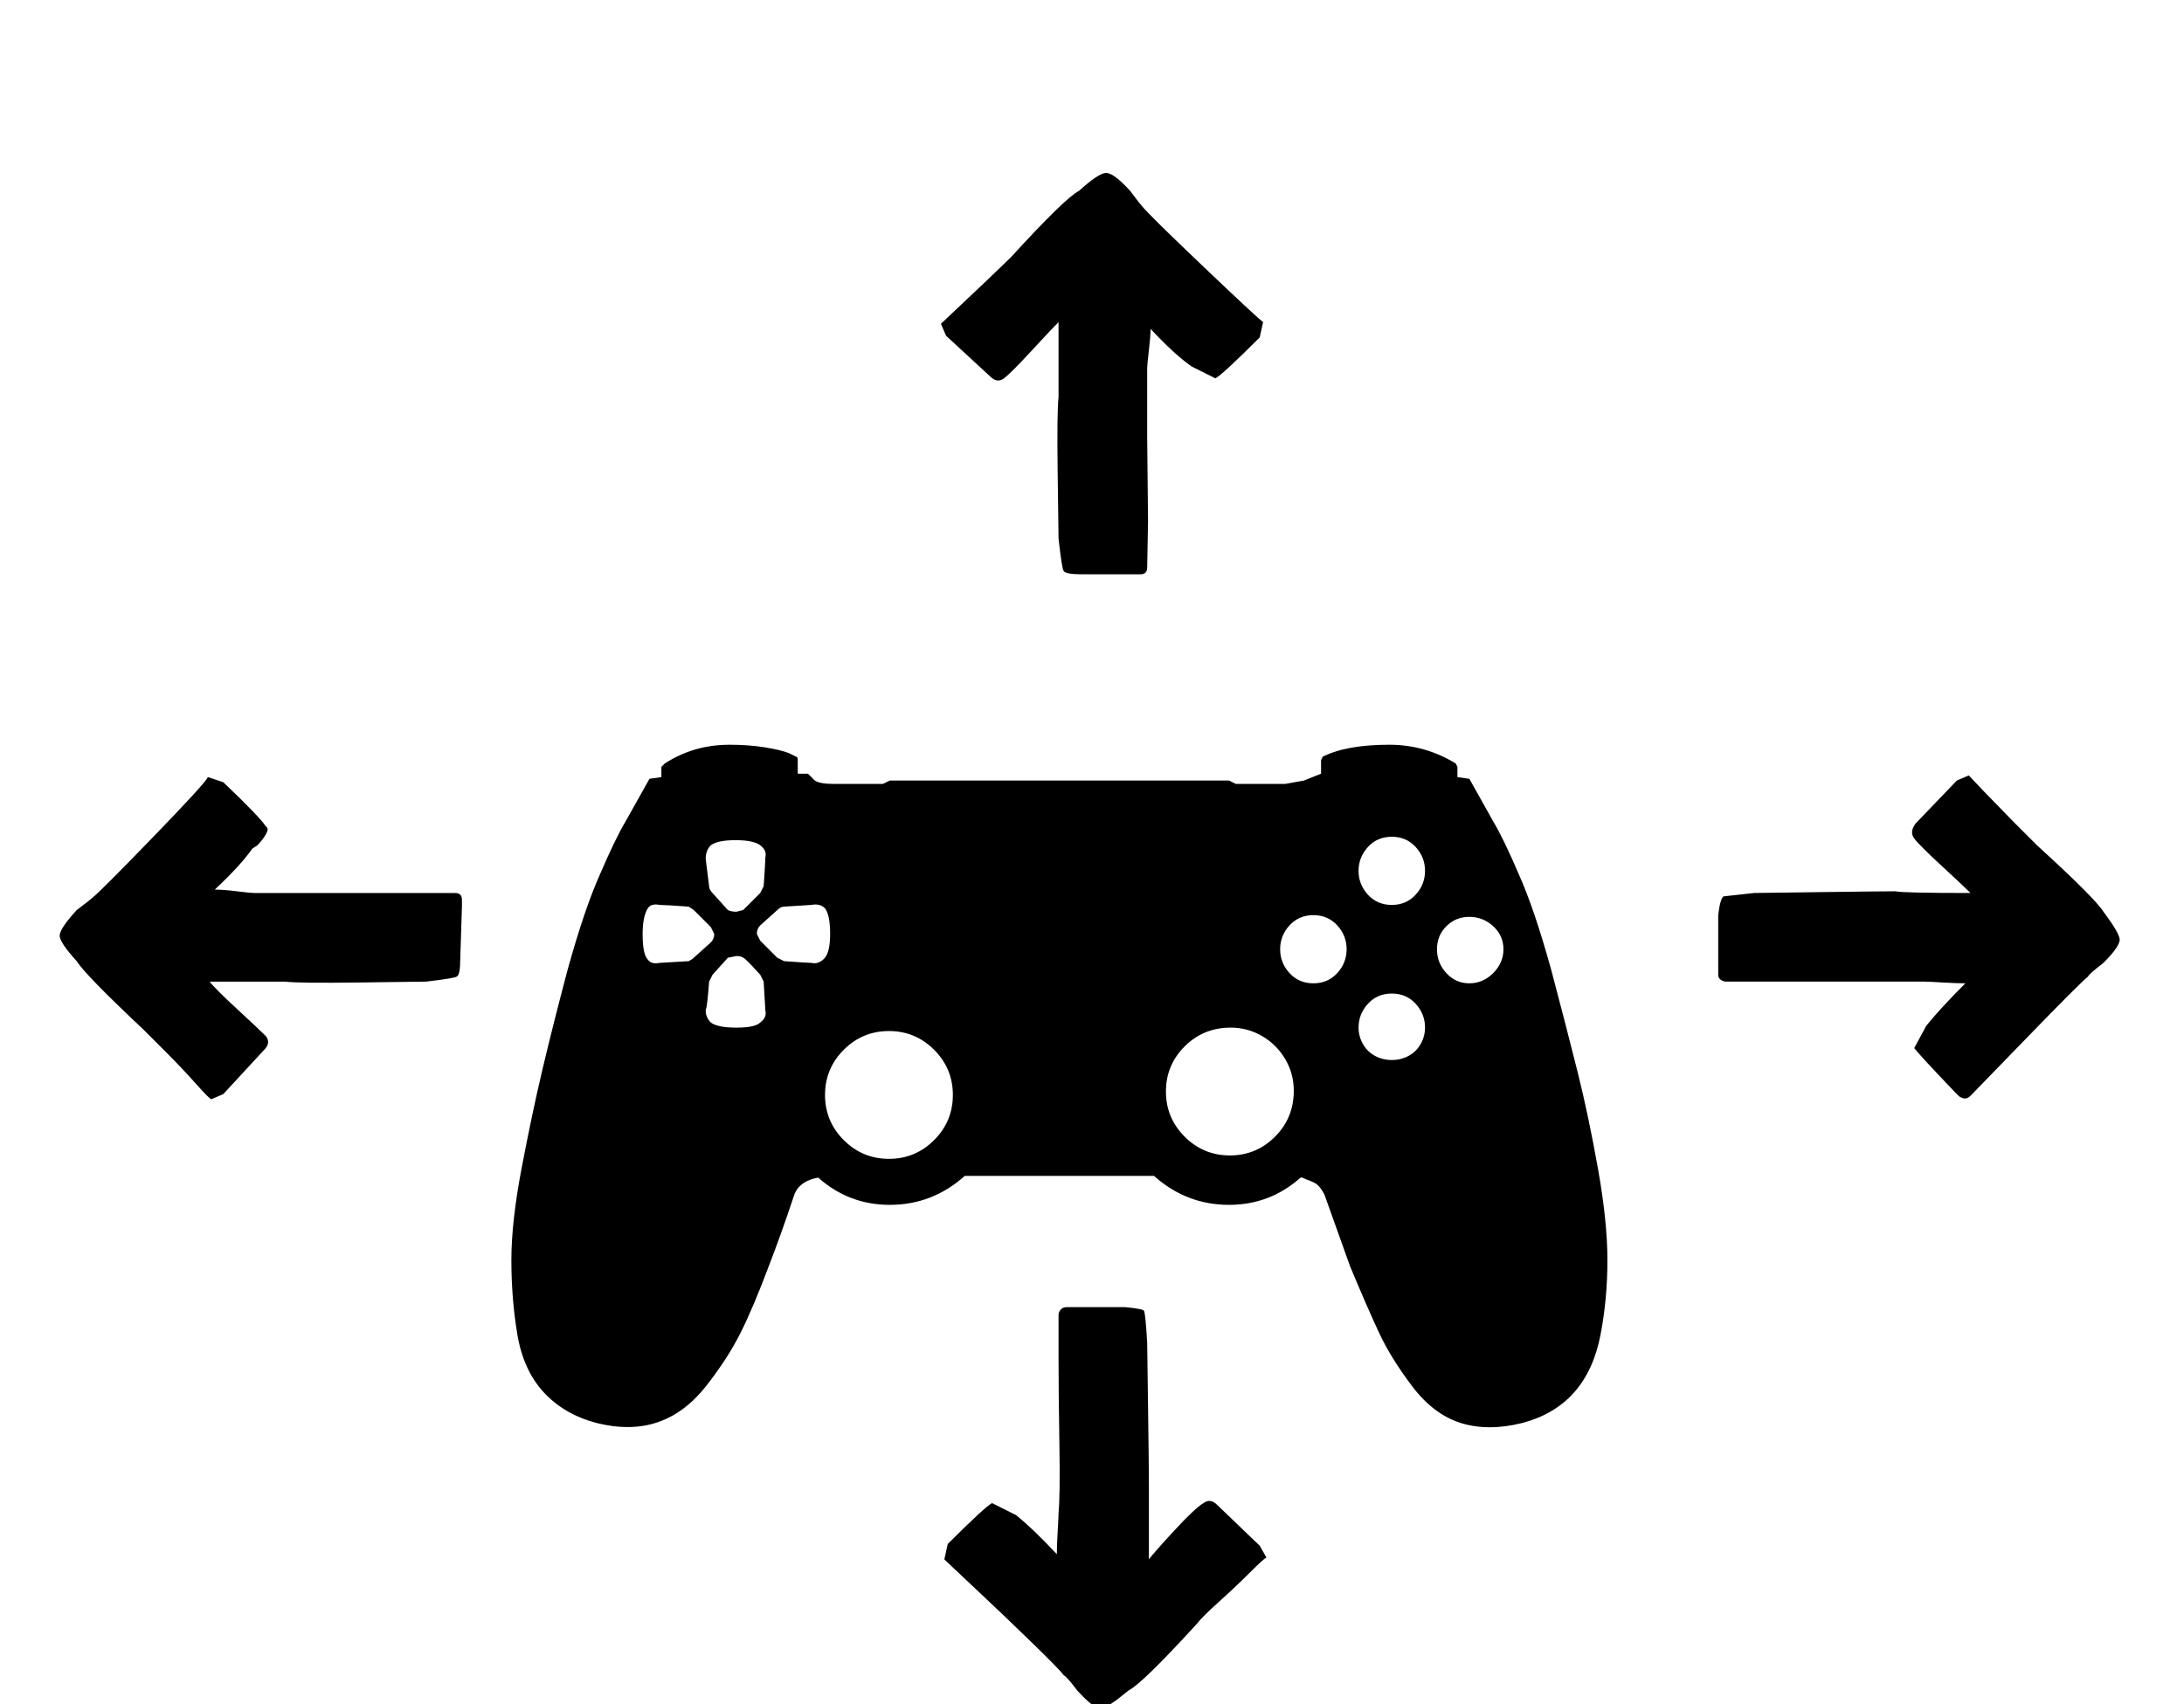<svg xmlns="http://www.w3.org/2000/svg" width="41" height="32"><path d="m17.664 6.08.288-.272.592-.56.432-.416q1.024-1.12 1.28-1.248.352-.32.496-.336t.464.336q.192.256.224.288.128.16 1.136 1.12t1.136 1.056l-.064.288q-.704.704-.832.768l-.448-.224q-.32-.224-.768-.704 0 .128-.032.4t-.032.336v1.296l.016 1.584-.016.864q0 .128-.128.128H20.32q-.32 0-.352-.064-.032-.032-.096-.608l-.016-1.2q-.016-1.168.016-1.456V6.048q-.128.128-.512.544t-.512.512-.256-.032l-.832-.768zM11.2 26.72q-.608-.16-.992-.576t-.496-1.088-.112-1.392.192-1.728.384-1.824.48-1.904q.32-1.152.608-1.792.288-.672.48-.992l.448-.8.224-.032V14.4l.064-.064q.544-.352 1.216-.352.352 0 .656.048t.464.112l.128.064q.032 0 .032.064v.256h.192l.128.128q.096.064.352.064h.928l.128-.064h6.368l.128.064h.928l.352-.064.32-.128v-.256l.032-.064q.448-.224 1.248-.224.672 0 1.248.352l.032.064v.192l.224.032q.288.512.448.8.192.32.48.992.288.64.608 1.792.288 1.088.496 1.92T30 21.952t.176 1.712-.128 1.392-.496 1.088-.976.576q-.64.16-1.152 0t-.912-.688-.624-1.008-.544-1.248l-.48-1.344q-.032-.064-.08-.128t-.112-.096-.112-.048-.112-.048h-.032q-.576.512-1.344.512-.8 0-1.408-.544h-3.552q-.608.544-1.408.544-.768 0-1.344-.512-.352.064-.448.32-.256.768-.48 1.344-.288.768-.528 1.248t-.64.992-.912.688-1.152.016zm25.76-12.16.272.288.576.592.432.432q1.088.992 1.248 1.248.288.384.304.512t-.304.448q-.288.224-.288.256-.16.128-1.136 1.136t-1.072 1.104q-.064.064-.128.048t-.096-.048l-.064-.064q-.672-.704-.768-.832l.224-.416q.256-.32.736-.8-.16 0-.432-.016t-.336-.016h-3.744q-.128-.032-.128-.128v-1.12q.032-.288.096-.352l.576-.064 1.216-.016q1.184-.016 1.44-.016.128.032 1.408.032-.128-.128-.544-.512t-.512-.512.032-.288l.768-.8zM3.968 20.64q-.032 0-.288-.288t-.56-.592l-.432-.432Q1.6 18.304 1.44 18.048q-.32-.352-.32-.48t.32-.48q.256-.192.288-.224.16-.128 1.136-1.136t1.04-1.136l.288.096q.704.672.8.832.064.032 0 .144t-.16.208l-.096.064q-.224.32-.704.768.16 0 .416.032t.32.032h3.776q.128 0 .128.128v.128l-.032.992q0 .288-.064.32-.032.032-.576.096l-1.216.016q-1.184.016-1.44-.016H3.936q.096.128.512.512t.544.512q.096.128-.032.256l-.768.832zm22.16-3.648q.272 0 .448-.192t.176-.448-.176-.448-.448-.192-.448.192-.176.448.176.448.448.192zm-12.304.128.128-.032.32-.32.064-.128q.032-.448.032-.544.032-.128-.096-.224t-.464-.096-.464.096q-.096.096-.096.256l.064.512q0 .064.064.128l.288.32q.064.032.16.032zm1.408.96q.128.032.24-.08t.112-.464-.096-.48q-.096-.096-.256-.064l-.512.032q-.064 0-.128.064l-.32.288q-.064.064-.064.16l.064.128.32.32.128.064q.448.032.512.032zm-2.848 0 .544-.032q.064-.032.096-.064l.32-.288q.064-.064.064-.16l-.064-.128-.32-.32-.096-.064q-.448-.032-.544-.032-.16-.032-.224.064-.096.16-.096.48 0 .384.096.48.064.096.224.064zm12.272.384q.272 0 .448-.192t.176-.448-.176-.448-.448-.192-.448.192-.176.448.176.448.448.192zm2.928 0q.256 0 .448-.192t.192-.448-.192-.432-.448-.176-.432.176-.176.432.176.448.432.192zm-13.76.832q.352 0 .448-.096.128-.096.096-.224l-.032-.544-.064-.128q-.288-.32-.32-.32-.032-.032-.128-.032l-.16.032q-.256.288-.288.32l-.064.128q-.032.448-.064.544 0 .128.096.224.128.096.48.096zm12.304.608q.176 0 .32-.08t.224-.224.08-.304q0-.256-.176-.448t-.448-.192-.448.192-.176.448q0 .16.08.304t.224.224.32.08zm-3.04 1.792q.496 0 .848-.352t.352-.864q0-.32-.16-.592t-.432-.432-.592-.16q-.512 0-.864.352t-.352.848.352.848.848.352zm-6.4.064q.496 0 .848-.352t.352-.848-.352-.848-.848-.352-.848.352-.352.848.352.848.848.352zm7.088 7.488q-.032 0-.304.272t-.592.56-.416.416q-1.024 1.12-1.28 1.248-.384.32-.512.336t-.448-.336q-.192-.256-.256-.288-.064-.096-.608-.624t-1.056-1.008-.576-.544l.064-.288q.704-.704.832-.768l.448.224q.32.256.768.736 0-.16.016-.432t.016-.336q.032-.352.016-1.296t-.016-1.584v-.864q.032-.128.16-.128h1.088q.32.032.352.064t.064.608l.016 1.2q.016 1.168.016 1.456v1.408q.096-.128.48-.544t.544-.512q.128-.096.256.032l.8.768z"/></svg>